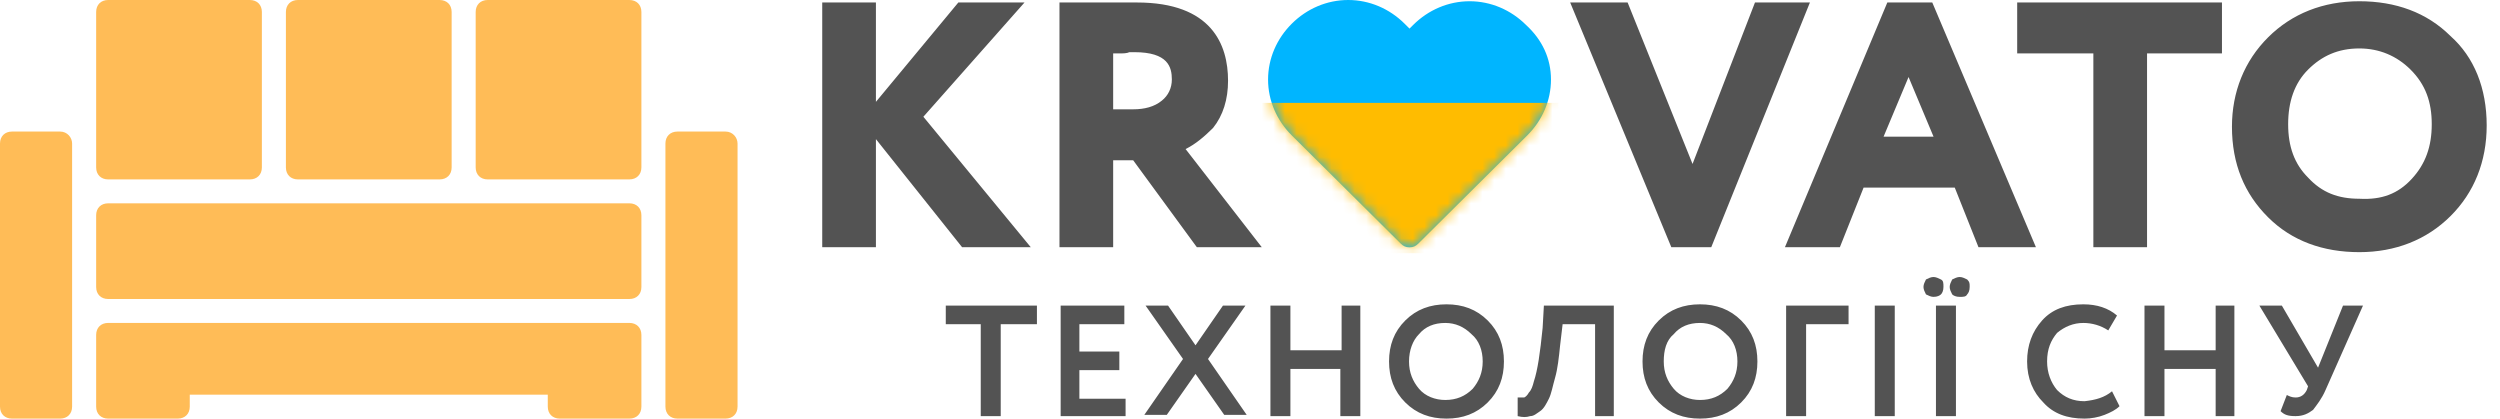 <svg width="215" height="36" viewBox="0 0 215 36" fill="none" xmlns="http://www.w3.org/2000/svg">
<path d="M84.451 27.881H81.337V26.279H89.176V27.881H86.062V35.786H84.344V27.881H84.451ZM96.908 35.786H91.216V26.279H96.693V27.881H92.827V30.231H96.263V31.834H92.827V34.291H96.8V35.786H96.908ZM105.176 26.279H107.109L103.888 30.872L107.216 35.679H105.284L102.814 32.154L100.344 35.679H98.411L101.74 30.872L98.518 26.279H100.451L102.814 29.697L105.176 26.279ZM116.988 35.786H115.27V31.727H110.975V35.786H109.257V26.279H110.975V30.125H115.378V26.279H116.988V35.786ZM119.458 31.086C119.458 29.697 119.888 28.522 120.854 27.561C121.821 26.599 123.002 26.172 124.398 26.172C125.794 26.172 126.975 26.599 127.942 27.561C128.908 28.522 129.338 29.697 129.338 31.086C129.338 32.475 128.908 33.65 127.942 34.611C126.975 35.573 125.794 36 124.398 36C123.002 36 121.821 35.573 120.854 34.611C119.888 33.65 119.458 32.475 119.458 31.086ZM121.176 31.086C121.176 32.047 121.499 32.795 122.035 33.436C122.572 34.077 123.431 34.398 124.291 34.398C125.257 34.398 126.009 34.077 126.653 33.436C127.19 32.795 127.512 32.047 127.512 31.086C127.512 30.125 127.19 29.27 126.546 28.736C125.901 28.095 125.15 27.774 124.291 27.774C123.324 27.774 122.572 28.095 122.035 28.736C121.499 29.27 121.176 30.125 121.176 31.086ZM138.787 35.786H137.177V27.881H134.385L134.17 29.697C134.062 30.765 133.955 31.727 133.74 32.475C133.526 33.222 133.418 33.863 133.203 34.291C132.989 34.718 132.774 35.145 132.452 35.359C132.13 35.573 131.915 35.786 131.593 35.786C131.27 35.893 130.948 35.893 130.519 35.786V34.184C130.734 34.184 130.841 34.184 131.056 34.184C131.163 34.184 131.378 33.97 131.485 33.757C131.7 33.543 131.807 33.222 131.915 32.795C132.237 31.834 132.452 30.338 132.666 28.202L132.774 26.279H138.787V35.786ZM141.257 31.086C141.257 29.697 141.687 28.522 142.653 27.561C143.62 26.599 144.801 26.172 146.197 26.172C147.593 26.172 148.774 26.599 149.741 27.561C150.707 28.522 151.137 29.697 151.137 31.086C151.137 32.475 150.707 33.65 149.741 34.611C148.774 35.573 147.593 36 146.197 36C144.801 36 143.62 35.573 142.653 34.611C141.687 33.65 141.257 32.475 141.257 31.086ZM143.083 31.086C143.083 32.047 143.405 32.795 143.942 33.436C144.479 34.077 145.338 34.398 146.197 34.398C147.163 34.398 147.915 34.077 148.559 33.436C149.096 32.795 149.418 32.047 149.418 31.086C149.418 30.125 149.096 29.27 148.452 28.736C147.808 28.095 147.056 27.774 146.197 27.774C145.23 27.774 144.479 28.095 143.942 28.736C143.297 29.27 143.083 30.125 143.083 31.086ZM155.325 35.786H153.606V26.279H158.976V27.881H155.325V35.786ZM162.949 35.786H161.231V26.279H162.949V35.786ZM165.419 24.677C165.419 24.463 165.526 24.249 165.633 24.035C165.848 23.929 166.063 23.822 166.278 23.822C166.492 23.822 166.707 23.929 166.922 24.035C167.137 24.142 167.137 24.356 167.137 24.677C167.137 24.997 167.029 25.211 166.922 25.317C166.815 25.424 166.6 25.531 166.278 25.531C166.063 25.531 165.848 25.424 165.633 25.317C165.526 25.104 165.419 24.89 165.419 24.677ZM168.211 35.786H166.492V26.279H168.211V35.786ZM167.674 24.677C167.674 24.463 167.781 24.249 167.888 24.035C168.103 23.929 168.318 23.822 168.533 23.822C168.748 23.822 168.962 23.929 169.177 24.035C169.392 24.249 169.392 24.356 169.392 24.677C169.392 24.997 169.284 25.211 169.177 25.317C169.07 25.531 168.855 25.531 168.533 25.531C168.211 25.531 167.996 25.424 167.888 25.317C167.781 25.104 167.674 24.89 167.674 24.677ZM181.634 33.65L182.278 34.932C181.956 35.252 181.526 35.466 180.989 35.679C180.452 35.893 179.808 36 179.271 36C177.768 36 176.587 35.573 175.727 34.611C174.868 33.757 174.331 32.581 174.331 31.086C174.331 29.697 174.761 28.522 175.62 27.561C176.479 26.599 177.66 26.172 179.164 26.172C180.345 26.172 181.311 26.492 182.063 27.134L181.311 28.415C180.667 27.988 179.915 27.774 179.164 27.774C178.305 27.774 177.553 28.095 176.909 28.629C176.372 29.27 176.05 30.018 176.05 31.086C176.05 32.047 176.372 32.902 176.909 33.543C177.553 34.184 178.305 34.504 179.271 34.504C180.238 34.398 180.989 34.184 181.634 33.65ZM192.157 35.786H190.546V31.727H186.144V35.786H184.426V26.279H186.144V30.125H190.546V26.279H192.157V35.786ZM201.5 26.279H203.218L199.996 33.543C199.674 34.291 199.245 34.825 198.922 35.252C198.493 35.573 198.063 35.786 197.419 35.786C196.775 35.786 196.453 35.679 196.13 35.359L196.667 33.97C196.882 34.077 197.097 34.184 197.419 34.184C197.849 34.184 198.171 33.97 198.385 33.543L198.493 33.222L194.305 26.279H196.238L199.352 31.62L201.5 26.279Z" fill="#535353"/>
<path d="M79.41 10.041L88.645 21.258H82.739L75.329 11.964V21.258H70.712V0.214H75.329V8.76L82.417 0.214H88.108L79.41 10.041ZM173.586 4.593H180.029V21.258H184.646V4.593H191.089V0.214H173.478V4.593H173.586ZM101.961 12.819L108.511 21.258H102.927L97.451 13.78H95.732V21.258H91.115V0.214H91.652C92.618 0.214 93.692 0.214 94.873 0.214C96.055 0.214 97.021 0.214 97.773 0.214C104.216 0.214 105.612 3.846 105.612 6.944C105.612 8.546 105.182 9.935 104.323 11.003C103.571 11.751 102.82 12.392 101.961 12.819ZM96.269 4.593C96.055 4.593 95.947 4.593 95.732 4.593V9.401H97.451C98.417 9.401 99.276 9.187 99.92 8.653C100.457 8.226 100.779 7.585 100.779 6.837C100.779 5.769 100.457 4.487 97.558 4.487C97.451 4.487 97.343 4.487 97.128 4.487C96.914 4.593 96.591 4.593 96.269 4.593ZM166.176 0.214L175.089 21.258H170.149L168.109 16.131H160.27L158.23 21.258H153.505L162.31 0.214H166.176ZM164.136 6.623L161.988 11.751H166.284L164.136 6.623ZM213.855 10.789C213.855 13.887 212.781 16.558 210.741 18.587C208.7 20.617 206.016 21.685 202.902 21.685C199.787 21.685 197.103 20.724 195.063 18.694C193.022 16.665 191.948 14.101 191.948 10.896C191.948 7.905 193.022 5.234 195.063 3.205C197.103 1.175 199.787 0.107 202.902 0.107C206.016 0.107 208.7 1.068 210.741 3.098C212.781 4.914 213.855 7.585 213.855 10.789ZM207.412 15.383C208.593 14.101 209.13 12.605 209.13 10.682C209.13 8.76 208.593 7.264 207.304 5.982C206.123 4.807 204.62 4.166 202.902 4.166C201.076 4.166 199.68 4.807 198.499 5.982C197.318 7.157 196.781 8.76 196.781 10.682C196.781 12.605 197.318 14.101 198.499 15.276C199.68 16.558 201.076 17.092 202.902 17.092C204.835 17.199 206.23 16.665 207.412 15.383ZM150.928 0.214L145.559 14.101L139.975 0.214H135.035L143.733 21.258H147.169L155.653 0.214H150.928Z" fill="#535353"/>
<path d="M131.231 2.138C129.939 0.855 128.216 0.107 126.386 0.107C124.556 0.107 122.834 0.855 121.542 2.138L121.219 2.459L120.788 2.031C119.497 0.748 117.774 0 115.944 0C114.114 0 112.391 0.748 111.1 2.031C109.808 3.314 109.054 5.024 109.054 6.842C109.054 8.659 109.808 10.369 111.1 11.652L120.465 20.952C120.681 21.166 120.896 21.273 121.219 21.273C121.542 21.273 121.757 21.166 121.973 20.952L131.338 11.652C132.63 10.369 133.384 8.659 133.384 6.842C133.384 5.024 132.63 3.421 131.231 2.138Z" fill="#00B5FF"/>
<mask id="mask0_2014_10135" style="mask-type:alpha" maskUnits="userSpaceOnUse" x="109" y="0" width="25" height="22">
<path d="M131.231 2.138C129.939 0.855 128.216 0.107 126.386 0.107C124.556 0.107 122.834 0.855 121.542 2.138L121.219 2.459L120.788 2.031C119.497 0.748 117.774 0 115.944 0C114.114 0 112.391 0.748 111.1 2.031C109.808 3.314 109.054 5.024 109.054 6.842C109.054 8.659 109.808 10.369 111.1 11.652L120.465 20.952C120.681 21.166 120.896 21.273 121.219 21.273C121.542 21.273 121.757 21.166 121.973 20.952L131.338 11.652C132.63 10.369 133.384 8.659 133.384 6.842C133.384 5.024 132.63 3.421 131.231 2.138Z" fill="#00B5FF"/>
</mask>
<g mask="url(#mask0_2014_10135)">
<rect x="108.252" y="8.848" width="25.772" height="12.93" fill="#FFBC00"/>
</g>
<path d="M6.201 12.343V34.971C6.201 35.589 5.788 36 5.168 36H1.034C0.413 36 0 35.589 0 34.971V12.343C0 11.726 0.413 11.314 1.034 11.314H5.168C5.788 11.314 6.201 11.829 6.201 12.343ZM62.395 11.314H58.261C57.641 11.314 57.227 11.726 57.227 12.343V34.971C57.227 35.589 57.641 36 58.261 36H62.395C63.015 36 63.429 35.589 63.429 34.971V12.343C63.429 11.829 63.015 11.314 62.395 11.314Z" fill="#FFBC57"/>
<path d="M55.16 18.514V24.686C55.16 25.303 54.747 25.714 54.127 25.714H9.302C8.682 25.714 8.269 25.303 8.269 24.686V18.514C8.269 17.897 8.682 17.486 9.302 17.486H54.127C54.747 17.486 55.16 17.897 55.16 18.514ZM9.302 15.429H21.488C22.108 15.429 22.521 15.017 22.521 14.4V1.029C22.521 0.411 22.108 0 21.488 0H9.302C8.682 0 8.269 0.411 8.269 1.029V14.4C8.269 15.017 8.682 15.429 9.302 15.429ZM25.622 15.429H37.807C38.427 15.429 38.841 15.017 38.841 14.4V1.029C38.841 0.411 38.427 0 37.807 0H25.622C25.002 0 24.588 0.411 24.588 1.029V14.4C24.588 15.017 25.002 15.429 25.622 15.429ZM54.127 0H41.941C41.321 0 40.908 0.411 40.908 1.029V14.4C40.908 15.017 41.321 15.429 41.941 15.429H54.127C54.747 15.429 55.16 15.017 55.16 14.4V1.029C55.16 0.411 54.747 0 54.127 0ZM54.127 27.771H9.302C8.682 27.771 8.269 28.183 8.269 28.8V34.971C8.269 35.589 8.682 36 9.302 36H15.286C15.906 36 16.32 35.589 16.32 34.971V33.943H47.109V34.971C47.109 35.589 47.523 36 48.143 36H54.127C54.747 36 55.16 35.589 55.16 34.971V28.8C55.16 28.183 54.747 27.771 54.127 27.771Z" fill="#FFBC57"/>
</svg>
